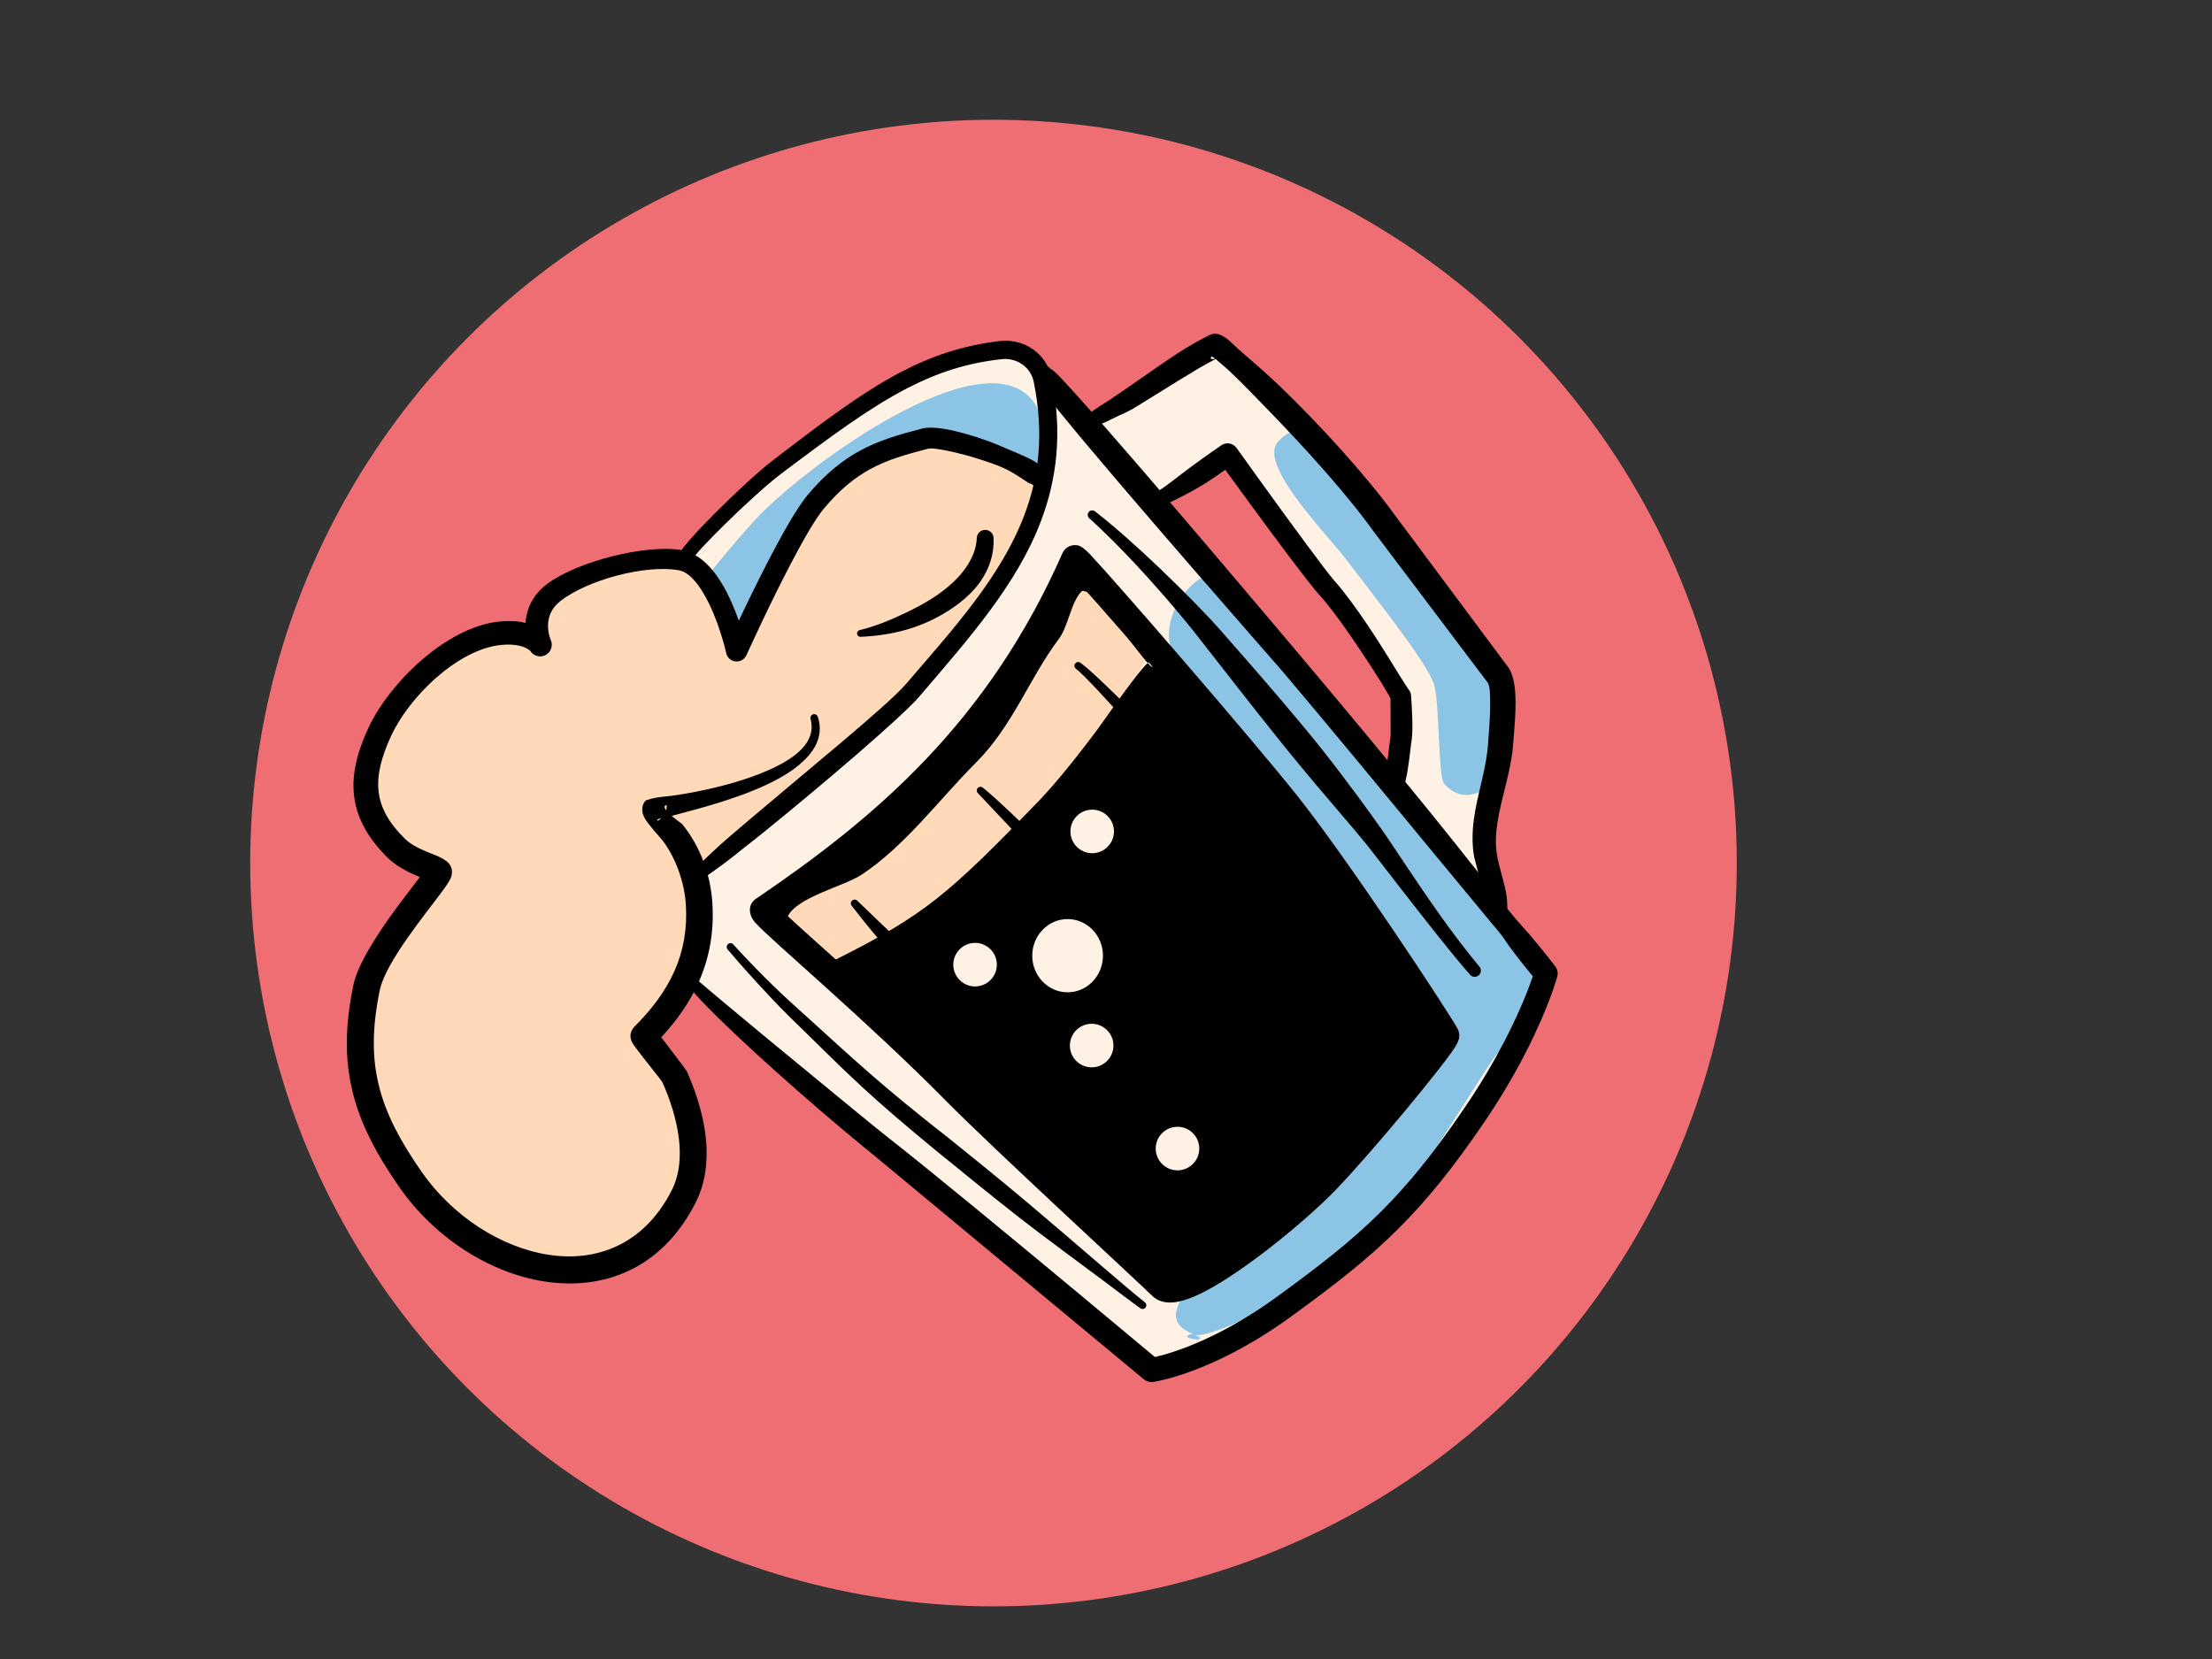 <?xml version="1.0" encoding="UTF-8" standalone="no"?>
<!DOCTYPE svg PUBLIC "-//W3C//DTD SVG 1.1//EN" "http://www.w3.org/Graphics/SVG/1.1/DTD/svg11.dtd">
<svg width="100%" height="100%" viewBox="0 0 3264 2448" version="1.1" xmlns="http://www.w3.org/2000/svg" xmlns:xlink="http://www.w3.org/1999/xlink" xml:space="preserve" xmlns:serif="http://www.serif.com/" style="fill-rule:evenodd;clip-rule:evenodd;stroke-linejoin:round;stroke-miterlimit:2;">
    <rect x="0" y="0" width="3264" height="2448" fill="#333333" stroke="none"/>
    <g id="color-alt" serif:id="color alt">
        <g transform="matrix(1,0,0,1,-420.007,-63.174)">
            <g id="circle">
                <circle cx="1886.01" cy="1336.69" r="1096.79" style="fill:rgb(238,110,115);"/>
            </g>
        </g>
        <g id="color">
            <path d="M998.452,832.218C998.236,801.166 1255.39,594.759 1295.5,574.703C1329.62,557.642 1452.02,504.968 1487.04,522.482C1503.21,530.565 1536.68,552.398 1548.62,565.671C1659.55,688.916 1937.46,1015.55 1987.02,1072.19C2032.19,1123.81 2272.8,1414.68 2282.65,1434.39C2292.89,1454.86 2179.3,1665.44 2087.4,1763.78C1972.11,1887.15 1914.91,1938.75 1703.05,2028.07C1702.38,2028.36 1059.69,1511.8 1030.84,1454.1C1019.24,1430.9 1051.96,1329.58 1032.27,1309.88C904.912,1182.53 862.118,968.552 998.452,832.218Z" style="fill:rgb(255,241,228);"/>
            <path d="M1623.53,617.046C1612.4,615.69 1730.5,529.653 1780.2,513.086C1800.77,506.233 1999.26,699.147 2060.11,784.339C2093.07,830.488 2226.22,1001.9 2220.62,1024.31C2206.52,1080.71 2178.16,1302.92 2182.36,1315.52C2182.56,1316.12 2182.81,1317.85 2182.36,1317.4C2147.19,1282.23 2076.71,1208.09 2061.09,1161.22C2054.53,1141.55 2086.3,1046.56 2062.09,1022.36C2017.57,977.837 1831.2,702.916 1815.83,685.279C1802.87,670.414 1709.41,738.051 1708.06,737.375C1680.68,723.684 1607.4,631.938 1623.53,617.046Z" style="fill:rgb(255,241,228);"/>
            <path d="M1217.32,1426.1C1214.17,1436.7 1357.29,1364.78 1512.5,1209.28C1605.98,1115.63 1704.09,958.651 1700.12,954.68C1684,938.559 1592.65,825.34 1579.24,844.45C1549,887.533 1494.06,998.356 1395.75,1115.23C1356.49,1161.9 1145.73,1327.8 1133.89,1337.13C1114.74,1352.21 1173.65,1380.91 1217.32,1426.1Z" style="fill:rgb(255,217,184);"/>
            <path d="M1029.54,1288.43C1026.42,1288.66 1217.25,1149.9 1358.84,1004.03C1482.53,876.6 1543.91,720.796 1527.26,708.306C1360.91,583.543 1198.91,698.653 1129.88,871.231C1122.66,889.274 1109.06,926.155 1089.93,935.718C1052.41,954.481 1081.37,829.561 1003.19,830.11C766.119,831.775 789.513,945.777 789.513,945.777C789.513,945.777 707.151,892.706 591.14,1026.72C563.344,1058.83 517.172,1166.23 571.564,1242.78C588.334,1266.38 647.32,1283.48 647.32,1287.29C647.32,1305.98 544.364,1424.13 539.774,1479.22C533.715,1551.93 538.594,1623.86 569.21,1691.21C605.241,1770.48 711.402,1899.2 871.206,1874.77C1058.02,1846.21 1044.27,1684.62 1008.68,1608.37C997.624,1584.68 955.138,1530.21 949.073,1522.93C945.475,1518.61 1011.64,1437.45 1013.87,1432.3C1043.81,1362.83 1026.38,1341.66 1029.54,1288.43Z" style="fill:rgb(255,217,184);"/>
            <path d="M2201.47,1158C2166.2,1183.62 2145.11,1172.06 2130.79,1156.02C2122.32,1146.54 2124.14,1041.51 2116.74,1012.19C2109.45,983.294 2041.3,897.427 1985.34,824.158C1957.38,787.559 1856.47,685.558 1885.31,652.443C1931.72,599.173 1976.58,678.603 2053.83,782.522C2109.04,856.786 2175.72,931.199 2210.35,995.442C2226.17,1024.78 2207.07,1158 2201.47,1158Z" style="fill:rgb(140,196,229);"/>
            <path d="M1046.87,846.123C1046.84,846.299 1098.03,782.197 1127.37,753.561C1214.37,668.666 1460.53,495.942 1527.04,595.701C1540.78,616.303 1544.62,679.783 1527.04,697.366C1526.21,698.194 1515.95,687.636 1515.25,687.052C1500.49,674.752 1465.54,666.552 1446.82,660.934C1390.8,644.128 1322.99,662.468 1270.44,688.74C1161.14,743.394 1124.31,923.73 1100.37,934.427C1086.53,940.608 1041.38,867.922 1046.87,846.123Z" style="fill:rgb(140,196,229);"/>
            <path d="M1759.84,1968.16C1729.39,1974.67 1796.31,1982.75 1759.84,1968.16C1607.68,1907.29 2209.99,1649.06 2117.04,1500.09C2060.08,1408.8 1993.45,1286.86 1933.13,1226.54C1902.78,1196.19 1755.01,1011.32 1730.32,961.946C1710.96,923.235 1745.52,860.932 1781.98,848.778C1806.94,840.459 2027.13,1108.47 2049.51,1138.81C2132.17,1250.89 2286.96,1402.91 2278.3,1454.91C2272.72,1488.38 2218.78,1539.29 2200.21,1567.15C2162.71,1623.4 2083.56,1754.57 2041.64,1808.45C1988.91,1876.25 1777.62,1985.94 1759.84,1968.16Z" style="fill:rgb(140,196,229);"/>
            <path d="M1129.47,1341.44C1124.96,1350.33 1294.1,1481.74 1410.44,1608.7C1465.8,1669.12 1688.22,1874.37 1710.42,1896.56C1746.33,1932.47 1937.25,1762.41 1962.53,1732.08C1967.38,1726.26 2136.41,1541.04 2131.2,1532.77C1994.97,1316.56 1903.48,1191.16 1797.46,1065.39C1773.3,1036.72 1626.06,853.703 1595.36,838.358C1590.59,835.969 1446.82,1060.55 1409.46,1102.59C1340.68,1180.02 1244.04,1270.39 1129.47,1341.44ZM1737.49,1662.66C1755.23,1662.66 1769.63,1677.06 1769.63,1694.8C1769.63,1712.54 1755.23,1726.94 1737.49,1726.94C1719.76,1726.94 1705.35,1712.54 1705.35,1694.8C1705.35,1677.06 1719.76,1662.66 1737.49,1662.66ZM1596.76,1513.92C1612.71,1506.15 1631.96,1512.78 1639.74,1528.72C1647.51,1544.67 1640.88,1563.92 1624.93,1571.7C1608.99,1579.47 1589.74,1572.84 1581.96,1556.89C1574.19,1540.95 1580.82,1521.69 1596.76,1513.92ZM1193.3,1389.08C1185.04,1386.58 1158.53,1359.82 1162.29,1352.29C1176.88,1323.11 1245.23,1308.12 1271.9,1290.34C1336.31,1247.4 1386.27,1179.15 1440.3,1125.12C1494.62,1070.8 1518.67,1001.03 1562.62,942.431C1576.35,924.122 1580.48,888.029 1595.98,872.532C1598.66,869.857 1611.68,877.11 1613.45,878.886C1643.45,908.884 1714.73,1015.22 1699.24,975.792C1695.52,966.319 1630.19,1061.98 1618.46,1077.63C1594.96,1108.96 1560.61,1153.15 1532.44,1182.31C1401.55,1317.79 1364.09,1350.48 1233.76,1415.65C1220.95,1422.06 1198.74,1400.69 1193.3,1389.08ZM1575.34,1356.16C1604.13,1356.16 1627.51,1380.37 1627.51,1410.2C1627.51,1440.03 1604.13,1464.24 1575.34,1464.24C1546.55,1464.24 1523.17,1440.03 1523.17,1410.2C1523.17,1380.37 1546.55,1356.16 1575.34,1356.16ZM1438.79,1391.31C1456.53,1391.31 1470.93,1405.71 1470.93,1423.44C1470.93,1441.18 1456.53,1455.58 1438.79,1455.58C1421.06,1455.58 1406.65,1441.18 1406.65,1423.44C1406.65,1405.71 1421.06,1391.31 1438.79,1391.31ZM1611.63,1194.7C1629.37,1194.7 1643.77,1209.1 1643.77,1226.84C1643.77,1244.58 1629.37,1258.98 1611.63,1258.98C1593.9,1258.98 1579.5,1244.58 1579.5,1226.84C1579.5,1209.1 1593.9,1194.7 1611.63,1194.7Z"/>
        </g>
        <g id="Lineart">
            <path d="M1020.51,1438.6C1020.32,1437.05 1019.48,1435.6 1018.09,1434.67C1015.54,1432.96 1012.07,1433.64 1010.36,1436.2C1009.45,1437.57 1008.96,1439.74 1009.97,1442.92C1010.78,1445.46 1013,1450.49 1017.97,1457.18C1026.21,1468.26 1041.8,1484.16 1061.17,1503.22C1092.73,1534.27 1135.27,1572.83 1176.24,1608.89C1225.34,1652.1 1272.59,1691.17 1295.64,1709.78L1687.76,2035.2C1691.64,2038.44 1696.71,2039.89 1701.71,2039.18C1701.71,2039.18 1744.05,2033.44 1809.36,2001.1C1837.35,1987.24 1869.67,1968.41 1904.75,1942.93C1968.57,1896.56 2017.21,1858.98 2062.74,1813.69C2105.06,1771.62 2144.71,1722.91 2191.2,1654.32C2216.6,1616.68 2236.51,1582.04 2251.81,1552.12C2286.3,1484.7 2297.86,1441.04 2297.86,1441.04C2299.31,1435.71 2298.13,1430.02 2294.69,1425.7C2294.69,1425.7 2281.05,1407.38 2255.51,1377.29C2250.2,1371.03 2243.95,1364.67 2237.77,1357.33C2204.06,1317.28 2160.26,1259.89 2107.88,1195.55C2051.09,1125.8 1985.49,1046.86 1918.59,967.425C1914.22,962.245 1683.33,687.833 1589.18,583.565C1572.76,565.377 1560.74,552.156 1554.39,546.941C1552.78,545.611 1551.25,544.708 1549.81,544.166C1545.31,534.503 1517.12,540.355 1531.67,566.041C1535.73,573.223 1546.96,587.267 1562.47,606.411C1650.84,715.537 1887.52,984.782 1891.89,989.957C1967.84,1079.78 2041.6,1169.4 2103.86,1244.8C2138.14,1286.32 2169.03,1323.44 2194.42,1354.29C2202.5,1364.11 2210.42,1372.98 2216.99,1381.73C2220.48,1386.38 2223.23,1391.2 2226.38,1395.44C2242.44,1417.14 2254.94,1432.38 2261.8,1440.49C2256.76,1455.58 2244.18,1489.77 2220.26,1535.87C2205.34,1564.62 2186.08,1597.98 2161.46,1634.16C2116.54,1700.45 2078.31,1747.58 2037.43,1788.24C1993.13,1832.3 1945.74,1868.79 1883.65,1913.91C1850.48,1938.02 1819.91,1955.85 1793.44,1969C1749.97,1990.57 1717.89,1999.3 1704.12,2002.39C1673.59,1976.86 1541.65,1866.65 1435.81,1779.78C1385.7,1738.65 1341.35,1702.83 1316.58,1683.37C1291.05,1663.52 1236.91,1618.63 1181.31,1572.9C1142.81,1541.23 1103.75,1509.09 1073.6,1483.74C1063.65,1475.38 1054.68,1467.84 1046.92,1461.36C1036.55,1452.69 1028.74,1445.87 1023.95,1441.54C1022.46,1440.19 1021.35,1438.53 1020.51,1438.6ZM1531.15,562.309C1531.29,562.512 1531.33,562.693 1531.33,562.693L1531.38,562.526L1531.15,562.309Z"/>
            <path d="M1031.33,1297.08C1031.21,1297.57 1031.14,1298.12 1031.14,1298.12C1031.14,1298.12 1033.38,1298.47 1035.79,1297.43C1036.6,1297.08 1037.32,1296.38 1038.22,1295.74C1044.65,1291.13 1055.51,1283.81 1069.11,1273.65C1078.1,1266.95 1088.02,1258.8 1099.05,1250.1C1107.44,1243.5 1116.42,1236.55 1125.63,1229.08C1212.08,1159.01 1330.08,1058.78 1357.08,1027.2C1430.42,941.37 1500.38,862.53 1535.78,769.504C1559.36,707.545 1567.95,639.32 1551.99,558.476C1548.32,539.918 1538.1,525.276 1524.57,515.666C1510.58,505.736 1493.03,501.204 1475.55,503.229C1420.96,509.562 1374.29,525.252 1327.07,550.222C1270.21,580.293 1212.47,623.962 1138.34,680.923C1118.77,695.968 1083.1,729.032 1053.08,759.202C1026.69,785.724 1004.81,810.32 1000.65,819.21C998.154,824.493 1000.42,830.809 1005.7,833.307C1010.98,835.805 1017.3,833.544 1019.79,828.261C1023.64,820.219 1044.3,798.56 1068.51,774.699C1098.03,745.602 1133.08,713.739 1152.3,699.286C1225.67,644.119 1282.74,601.741 1338.85,572.769C1383.38,549.785 1427.26,535.387 1478.52,529.927C1489.34,528.773 1500.14,531.7 1508.77,537.861C1516.96,543.708 1523.18,552.541 1525.45,563.784C1540.67,638.946 1533.33,702.572 1511.44,760.252C1477.14,850.632 1408.06,926.484 1336.57,1009.63C1309.9,1040.66 1191.51,1136.79 1107.94,1207.72C1085.44,1226.82 1065.23,1243.86 1050.46,1257.91C1036.88,1270.83 1026.89,1280.29 1023.73,1285.95C1022.11,1288.86 1021.9,1290.22 1021.81,1291.15C1021.67,1292.58 1020.68,1292.99 1020.87,1293.57C1021.73,1296.15 1020.59,1298.03 1022.26,1298.53C1023.68,1298.96 1024.66,1301.83 1026.86,1300.25C1028.88,1300.07 1030.55,1298.8 1031.33,1297.08ZM1031.79,1295.44L1031.82,1295.09C1031.92,1295.5 1032.02,1295.94 1031.61,1296.32L1031.71,1295.97C1031.74,1295.79 1031.76,1295.62 1031.79,1295.44ZM1030.81,1291.66C1031.34,1292.39 1031.69,1293.26 1031.79,1294.22C1032.39,1292.92 1031.78,1292.29 1030.81,1291.66ZM1028.22,1289.7L1028.19,1289.66C1028,1289.42 1027.73,1289.42 1027.42,1289.47C1027.69,1289.53 1027.96,1289.6 1028.22,1289.7Z"/>
            <g transform="matrix(1,0,0,1,-5.202,-12.66)">
                <path d="M1078.87,1413.59C1085.85,1422.03 1103.22,1441.96 1123.85,1464.48C1138.69,1480.68 1155.18,1498.23 1170.89,1513.64C1211.89,1553.29 1239.92,1582.16 1277.88,1617.09C1306.66,1643.57 1341.18,1673.42 1391.05,1714.31C1413.12,1731.79 1457.89,1769.19 1507.75,1808.11C1550.47,1841.44 1597.21,1875.3 1633.68,1902.69C1656.59,1919.89 1675.55,1934.33 1687.91,1943.1C1690.35,1944.91 1693.8,1944.4 1695.6,1941.96C1697.41,1939.52 1696.9,1936.07 1694.46,1934.26C1663.75,1909.99 1590.65,1845.58 1523.35,1788.91C1474.9,1748.12 1429.31,1711.62 1407.37,1693.91C1356.97,1654.59 1322.19,1625.65 1292.88,1600.28C1254.02,1566.63 1224.86,1539.12 1182.58,1501.11C1166.33,1486.69 1149.12,1470.3 1133.78,1454.97C1112.38,1433.6 1094.54,1414.42 1087.31,1406.33C1085.31,1404 1081.79,1403.73 1079.46,1405.74C1077.13,1407.74 1076.86,1411.26 1078.87,1413.59Z"/>
            </g>
            <path d="M1607.41,764.76C1630.18,785.302 1654.54,809.872 1677.58,834.658C1719.99,880.261 1757.83,926.277 1773.9,947.433C1801.47,982.423 1846.7,1041.19 1893.25,1098.95C1909.64,1119.28 1926.3,1139.39 1942.29,1158.36C1971.58,1193.14 1998.65,1223.98 2016.67,1246.35C2034.89,1269.14 2079.82,1328.47 2122.08,1381.29C2138.8,1402.18 2154.9,1422.19 2169.2,1438.24C2172.48,1442.04 2178.22,1442.46 2182.02,1439.18C2185.81,1435.9 2186.24,1430.16 2182.96,1426.36C2165.24,1405.17 2144.2,1377.59 2124.03,1349.18C2089.07,1299.96 2056.23,1248.79 2041.5,1227.72C2020.21,1197.5 1986.67,1151.08 1948.82,1103.42C1929.71,1079.37 1909.28,1055.21 1889.62,1032.08C1854.18,990.368 1820.56,952.608 1798.5,927.175C1782.91,909.664 1749.19,874.592 1710.2,837.477C1679.85,808.587 1646.46,778.487 1615.92,754.646C1613.13,752.3 1608.95,752.66 1606.61,755.451C1604.26,758.242 1604.62,762.413 1607.41,764.76Z"/>
            <path d="M1704.93,731.774C1702.67,731.3 1700.26,732.285 1699.01,734.386C1697.45,737.03 1698.33,740.449 1700.97,742.014C1702.38,742.85 1704.87,741.567 1708.09,742.648C1711.63,743.836 1707.93,744.662 1712.46,746.202C1713.33,746.5 1714.29,745.903 1715.34,745.643C1720.05,744.481 1726.07,741.493 1733.17,738.048C1746.57,731.556 1763.56,722.545 1778.78,712.973C1790.05,705.882 1800.37,698.693 1807.97,693.189C1826.33,718.461 1867.34,774.723 1900.75,819.122C1921.47,846.664 1939.36,869.687 1947.3,878.415C1960.81,893.27 1977.06,915.266 1992.74,938.023C2016.23,972.117 2038.99,1007.58 2048.71,1024.71C2050.02,1027.02 2051.08,1029 2051.89,1030.58C2051.89,1030.58 2052.03,1085.68 2052.03,1085.68C2049.71,1101.47 2046.95,1133.19 2041.5,1152.69C2041.26,1153.54 2040.77,1154.33 2040.82,1155.16C2040.97,1157.82 2042.72,1157.83 2043.49,1160.06C2041.07,1165.76 2043.73,1172.36 2049.43,1174.78C2055.13,1177.21 2061.73,1174.55 2064.15,1168.85C2066.88,1167.59 2067.93,1167.58 2070.12,1165.01C2072.57,1162.14 2072.66,1157.47 2073.73,1153.15C2078.74,1132.85 2081,1105.03 2083.2,1090.36C2083.97,1085.2 2084.28,1074.67 2084.02,1063.43C2083.6,1045.82 2082.11,1026.35 2082.11,1026.35C2081.98,1023.9 2081.26,1021.52 2080.01,1019.42C2080.01,1019.42 2077.41,1016 2073.38,1009.76C2062.54,992.962 2040.79,956.13 2017.26,921.294C2000.95,897.158 1984.03,873.827 1969.95,858.024C1962.4,849.546 1945.5,827.138 1925.77,800.457C1881.92,741.153 1824.59,660.922 1824.59,660.922C1822.08,657.422 1818.27,655.069 1814.01,654.384C1809.76,653.699 1805.4,654.738 1801.92,657.272C1801.92,657.272 1779.14,672.788 1755.62,690.227C1738.71,702.761 1721.91,716.657 1710.7,723.528C1708.94,724.607 1707.11,725.161 1706.06,726.268C1703.65,728.8 1704.24,730.138 1704.93,731.774Z"/>
            <path d="M1610.75,614.593L1610.37,614.624C1607.31,614.875 1605.02,617.566 1605.27,620.629C1605.52,623.692 1608.22,625.975 1611.28,625.724L1611.65,625.693C1614.72,625.442 1617,622.751 1616.75,619.688C1616.5,616.625 1613.81,614.342 1610.75,614.593Z"/>
            <path d="M1603.38,615.844C1602.05,616.036 1600.79,616.711 1599.88,617.834C1597.9,618.683 1598.29,620.395 1597.75,621.093C1597.22,621.774 1597.88,622.476 1597.65,623.126C1596.71,625.741 1599.68,626.094 1601.83,628.379C1602.68,629.29 1605.13,628.762 1610.29,628.97C1611.83,629.031 1613.31,629.032 1615.39,628.585C1627.12,626.062 1646.59,615.049 1651.08,613.242C1656.12,611.139 1662.21,608.375 1668.99,604.665C1674.09,601.87 1679.47,598.401 1685.3,594.808C1702.35,584.329 1722.55,571.646 1743.02,559.074C1760.2,548.529 1777.56,538.063 1793.67,529.738C1796.31,531.888 1799.43,534.746 1802.56,537.311C1818.56,550.42 1840.79,573.658 1866.99,600.551C1895.92,630.251 1928.88,665.233 1959.54,700.475C1984.5,729.16 2008.1,757.855 2026.67,783.928L2194.96,1006.89C2198.8,1012.31 2198.69,1023.82 2198.87,1036.21C2199.19,1058.97 2196.59,1084.49 2195.84,1096.38C2193.61,1134.43 2179.62,1172 2174.74,1209.6C2172.36,1227.94 2171.97,1246.28 2175.28,1264.62L2198.61,1354.6C2198.61,1361.36 2204.09,1366.85 2210.85,1366.85C2217.61,1366.85 2223.1,1361.36 2223.1,1354.6C2224.45,1343.71 2224.6,1333.45 2223.25,1323.19C2220.48,1302.12 2212.06,1282.38 2208.57,1259.07C2206.29,1244.14 2207.24,1229.31 2209.49,1214.48C2215.31,1176.1 2229.8,1137.77 2232.7,1098.84C2233.73,1084.39 2237.39,1050.91 2236.04,1024.7C2235.16,1007.56 2231.47,993.091 2225.92,985.126L2058.85,760.94C2014.44,699.487 1943.78,622.852 1887.3,568.721C1864.03,546.417 1842.45,528.789 1827.83,515.642C1821.48,509.932 1816.6,504.847 1812.47,501.481C1806.17,496.349 1801.04,494.059 1798.46,493.299C1792.26,491.477 1787.62,492.949 1784.58,494.474C1772.89,500.323 1760.32,507.241 1747.73,515.039C1719.83,532.335 1691.42,553.169 1668.47,568.878L1638.71,589.249C1634.65,591.851 1615.8,603.176 1606.69,610.887C1605.36,612.012 1604.85,613.169 1604.01,614.107C1603.43,614.75 1603.14,615.747 1603.14,615.747L1603.38,615.844ZM1609.67,622.37L1609.55,622.89C1609.8,622.604 1609.94,622.396 1609.82,622.166L1609.73,621.972L1609.67,622.37ZM1608.13,617.402L1607.89,617.186C1608.06,617.294 1608.2,617.436 1608.31,617.6L1608.13,617.402ZM1792.96,529.159C1789.96,526.755 1787.72,525.461 1787.05,526.912C1785.39,530.513 1789.02,530.278 1792.96,529.159Z"/>
            <path d="M1270.38,939.652C1293.91,938.639 1320.44,934.959 1346.28,926.46C1371.58,918.136 1395.71,905.244 1415.74,889.768C1427.72,880.518 1438.2,870.091 1446.3,858.605C1459.77,839.506 1467.05,817.762 1466.14,794.315C1466.14,787.456 1460.58,781.888 1453.72,781.888C1446.86,781.888 1441.29,787.456 1441.29,794.315C1440.67,808.957 1435.24,821.978 1427.54,834.088C1419.88,846.136 1409.55,857.059 1397.51,867.026C1379.97,881.545 1358.86,893.581 1337.23,903.893C1313.98,914.977 1290.7,924.524 1268.99,929.667C1266.24,930.049 1264.31,932.596 1264.69,935.352C1265.07,938.107 1267.62,940.034 1270.38,939.652Z"/>
            <path d="M775.377,919.135C765.448,916.689 752.682,915.487 736.501,917.166C697.707,921.189 656.985,943.815 622.077,974.079C588.125,1003.51 559.627,1040 544.252,1072.73C527.211,1108.98 519.023,1141.57 522.296,1172.62C525.59,1203.88 540.361,1233.96 571.082,1264.75C577.391,1271.08 584.601,1276.34 592.05,1280.8C601.41,1286.4 611.157,1290.63 619.577,1294.16C610.751,1305.88 597.923,1322.2 584.571,1340.33C556.92,1377.88 527.853,1422.95 521.583,1452.95C508.875,1513.77 508.672,1563.64 520.221,1610.94C531.629,1657.66 554.63,1701.96 589.333,1751.83C641.022,1826.1 722.633,1878.5 803.403,1890.93C890.387,1904.31 976.692,1872.77 1026.59,1774.32C1039.1,1749.64 1043.65,1722.04 1042.54,1693.82C1041.03,1655.22 1028.87,1615.39 1013.69,1581.29C1012.33,1578.24 989.385,1548.68 975.724,1530.62C999.191,1505.25 1018.21,1478.16 1031.34,1448.31C1046.47,1413.95 1053.9,1375.94 1051.17,1332.55C1049.88,1312.11 1045.51,1290.97 1037.98,1271.01C1030.4,1250.91 1019.71,1232.02 1006.57,1216.01C1005.91,1215.23 997.997,1209.84 991.087,1203.92C1000.42,1201.55 1012.03,1198.4 1025.12,1194.8C1068.61,1182.85 1127.45,1164.68 1166.29,1138.29C1198.35,1116.51 1217.22,1089.61 1206.76,1057.76C1205.88,1054.81 1202.78,1053.13 1199.84,1054C1196.89,1054.87 1195.21,1057.97 1196.08,1060.92C1205.18,1095.39 1173.18,1119.39 1132.02,1137.31C1098.87,1151.75 1059.4,1161.97 1026.85,1168.25C1008.04,1171.88 991.643,1174.49 980.031,1175.51C962.874,1177.03 953.264,1180.92 952.875,1181.22C949.248,1184.34 944.224,1194.18 951.144,1207C956.316,1216.59 975.742,1237.68 977.161,1239.54C987.431,1252.72 995.387,1268.28 1001.29,1284.57C1007.23,1301 1011.02,1318.25 1012.06,1335C1014.33,1371.53 1008.15,1403.55 995.388,1432.46C982.023,1462.73 961.521,1489.6 936.288,1514.8C934.382,1516.71 925.841,1526.02 933.38,1539.21C934.132,1540.53 935.925,1543.2 938.534,1546.73C948.802,1560.64 976.229,1594.22 977.606,1597.33C988.66,1622.23 998.055,1650.57 1001.6,1678.9C1004.99,1705.89 1003.12,1732.9 991.206,1756.37C950.495,1836.54 880.33,1862.46 809.475,1851.53C738.647,1840.6 667.393,1794.18 622.069,1729.05C590.581,1683.82 569.308,1643.85 558.929,1601.48C548.633,1559.44 549.182,1515.11 560.411,1461.04C568.965,1419.63 628.834,1347.54 652.639,1315.08C659.104,1306.26 663.343,1299.6 664.804,1296.25C670.181,1283.94 664.362,1275.99 661.073,1272.75C658.131,1269.84 653.248,1266.63 646.608,1263.68C637.754,1259.76 624.165,1255.38 611.421,1247.97C606.576,1245.15 601.824,1241.89 597.699,1237.86C573.969,1214.67 561.552,1192.34 558.721,1168.54C555.734,1143.41 562.941,1117.11 576.34,1087.54C589.548,1058.41 614.265,1025.66 644.216,999.536C673.381,974.094 707.422,954.737 739.945,951.606C750.737,950.567 759.317,951.25 766.08,952.774C777.796,955.414 782.368,960.334 782.368,960.334C787.088,968.035 796.966,970.767 804.973,966.586C812.98,962.404 816.382,952.738 812.76,944.463C812.76,944.463 805.969,929.614 809.845,912.77C811.874,903.952 816.874,894.616 827.29,886.571C847.13,871.27 878.196,857.76 910.335,849.301C943.124,840.671 976.978,837.207 1000.73,841.305C1016.43,844.031 1028.33,859.143 1038.45,876.206C1060.7,913.705 1071.57,963.727 1071.57,963.727C1073.06,970.369 1078.63,975.315 1085.4,976.008C1092.17,976.701 1098.63,972.986 1101.43,966.783C1101.43,966.783 1133.49,895.68 1166.45,832.636C1184.61,797.917 1202.9,765.627 1216.11,749.934C1239.14,722.565 1260.88,704.984 1283.47,692.566C1309.85,678.066 1337.33,670.481 1368.9,662.255C1374.51,660.793 1384.98,662.547 1397.88,665.107C1413.02,668.113 1430.9,672.856 1448.56,678.656C1458.72,681.996 1468.93,685.374 1478.3,689.447C1494.47,696.475 1507.38,705.961 1517.09,712.158C1519.3,713.568 1521.65,713.75 1523.34,714.96C1528.06,720.434 1536.33,721.05 1541.8,716.336C1547.27,711.622 1547.89,703.352 1543.18,697.878C1541.54,694.661 1539.44,691.457 1536.22,688.255C1526.61,678.713 1508.47,671.85 1489.41,663.693C1479.39,659.409 1468.91,654.818 1458.2,650.899C1435.65,642.645 1412.61,636.178 1394.61,633.061C1379.95,630.522 1368.06,630.5 1361.12,632.297C1326.86,641.165 1297.14,649.619 1268.51,665.3C1242.98,679.281 1218.27,698.932 1192.21,729.793C1178.05,746.569 1158.12,780.928 1138.63,818.062C1120.56,852.499 1102.75,889.315 1090.18,915.897C1084.02,898.496 1075.54,878.166 1064.77,860.417C1049.44,835.145 1029.15,815.513 1005.72,811.682C978.696,807.239 940.371,811.509 903.019,820.962C866.567,830.188 831.06,844.355 808.155,861.058C790.112,874.196 781.55,890.034 777.683,904.884C776.413,909.76 775.692,914.551 775.377,919.135ZM976.581,1207.13C973.777,1207.71 971.653,1208.26 970.412,1209.03C969.64,1209.51 969.555,1210.22 969.875,1210.49C971.246,1211.64 972.32,1210.16 972.767,1209.73C974.126,1208.43 975.534,1207.75 976.581,1207.13ZM982.904,1195.72C983.655,1192.38 984.98,1186.39 981.952,1188.42C979.716,1189.92 980.531,1192.6 982.904,1195.72Z"/>
            <path d="M1115.28,1326.35C1111.79,1328.72 1109.28,1331.85 1107.73,1335.71C1106.61,1338.49 1103.85,1349.6 1114.54,1361.56C1137.39,1387.11 1279.2,1506.11 1396.69,1625.16C1465.04,1694.43 1679.83,1891.78 1699.9,1911.85C1707.05,1919 1717.6,1923.04 1731.6,1921.75C1743.64,1920.63 1759.72,1915.03 1777.95,1905.58C1839.29,1873.79 1930.91,1797.57 1972.13,1754.58C2023.1,1701.44 2129.15,1573.91 2147.56,1544.31C2151.34,1538.22 2152.72,1533.55 2153.06,1531.32C2153.92,1525.75 2152.59,1521.58 2151.12,1518.63C2141.65,1499.68 1988.89,1267.52 1912.9,1172.53C1844.27,1086.75 1647.69,859.616 1608,817.477C1600.08,809.079 1594.01,805.832 1592.91,805.458C1587.21,803.505 1582.73,804.397 1579.61,805.48C1574.14,807.382 1570.11,810.986 1567.69,816.471C1457.3,1066.7 1291.42,1207.04 1115.28,1326.35ZM1592.25,860.29C1651.13,925.557 1819.07,1120.13 1881.25,1197.86C1949.51,1283.18 2081.19,1481.35 2109.75,1528C2084.93,1564 1989.75,1677.64 1942.88,1726.52C1903.87,1767.19 1817.34,1839.51 1759.3,1869.59C1750.4,1874.2 1742.27,1877.78 1735.22,1879.84C1732.39,1880.67 1728.47,1881.13 1726.65,1881.32C1697.65,1853.15 1492.1,1664.15 1425.54,1596.69C1322.12,1491.88 1199.66,1387.19 1157.11,1346.86C1325.34,1230.83 1482.59,1092.94 1592.25,860.29Z"/>
            <path d="M1256.91,1336.76C1265.01,1347.06 1280.45,1367.21 1303.05,1393.33C1312.62,1404.4 1323.64,1416.38 1335.68,1429.28C1387.39,1484.7 1458.33,1556.9 1535.74,1629.66C1555.25,1648 1575.11,1666.44 1595.54,1684.25C1644.09,1726.59 1694.7,1766.42 1743.17,1802.28C1745.59,1804.19 1749.11,1803.78 1751.02,1801.37C1752.93,1798.95 1752.52,1795.44 1750.1,1793.52C1701.08,1752.18 1651.26,1704.77 1601.45,1657.76C1568.43,1626.6 1535.23,1595.86 1503.88,1565.61C1439.03,1503.04 1381.17,1443.68 1337.62,1399.51C1330.09,1391.87 1322.94,1384.75 1316.19,1378.19C1292.27,1354.99 1274.31,1338.34 1265.25,1329.33C1263.2,1327.03 1259.67,1326.83 1257.37,1328.88C1255.07,1330.93 1254.86,1334.46 1256.91,1336.76Z"/>
            <path d="M1443.17,1170.53C1446.34,1173.73 1451.4,1179.38 1458.46,1186.83C1485.1,1214.97 1537.47,1270.15 1596.98,1334.81C1618.03,1357.68 1639.96,1381.72 1662.26,1405.89C1676.77,1421.61 1691.38,1437.44 1706.04,1452.99C1742.12,1491.25 1778.07,1528.16 1808.48,1562.57C1845.08,1603.99 1874.43,1640.83 1891.06,1667.06C1892.62,1669.63 1895.97,1670.44 1898.54,1668.88C1901.1,1667.32 1901.91,1663.97 1900.35,1661.4C1885.73,1636.42 1860.2,1602.25 1828.95,1562.94C1795.1,1520.37 1755.2,1471.22 1712.57,1423.37C1705.12,1415.01 1697.47,1406.8 1689.82,1398.61C1666.44,1373.61 1642.86,1349.06 1620.02,1325.84C1555.93,1260.69 1498.54,1205.12 1468.5,1177.91C1460.38,1170.55 1454.15,1165.42 1450.47,1162.44C1448.24,1160.42 1444.79,1160.6 1442.77,1162.83C1440.76,1165.07 1440.93,1168.52 1443.17,1170.53Z"/>
            <path d="M1587.69,986.871C1610.28,1004.33 1708.97,1116.42 1807.76,1234.09C1836.57,1268.4 1865.27,1303.28 1892.66,1335.99C1912.69,1359.9 1932.54,1382.13 1949.62,1403.55C1988.73,1452.57 2016.61,1493.88 2023.76,1517.44C2024.49,1520.14 2027.27,1521.73 2029.97,1521C2032.66,1520.27 2034.26,1517.49 2033.52,1514.79C2029.1,1496.9 2013.68,1469.08 1991.78,1434.73C1971.28,1402.59 1945.93,1364.11 1915.83,1324.53C1904.84,1310.09 1893.06,1295.66 1881.05,1281.09C1854.81,1249.28 1827.11,1217.07 1799.48,1186.28C1706.27,1082.43 1615.71,993.058 1594.26,977.971C1591.81,976.157 1588.34,976.678 1586.53,979.134C1584.71,981.59 1585.23,985.057 1587.69,986.871Z"/>
        </g>
    </g>
</svg>
